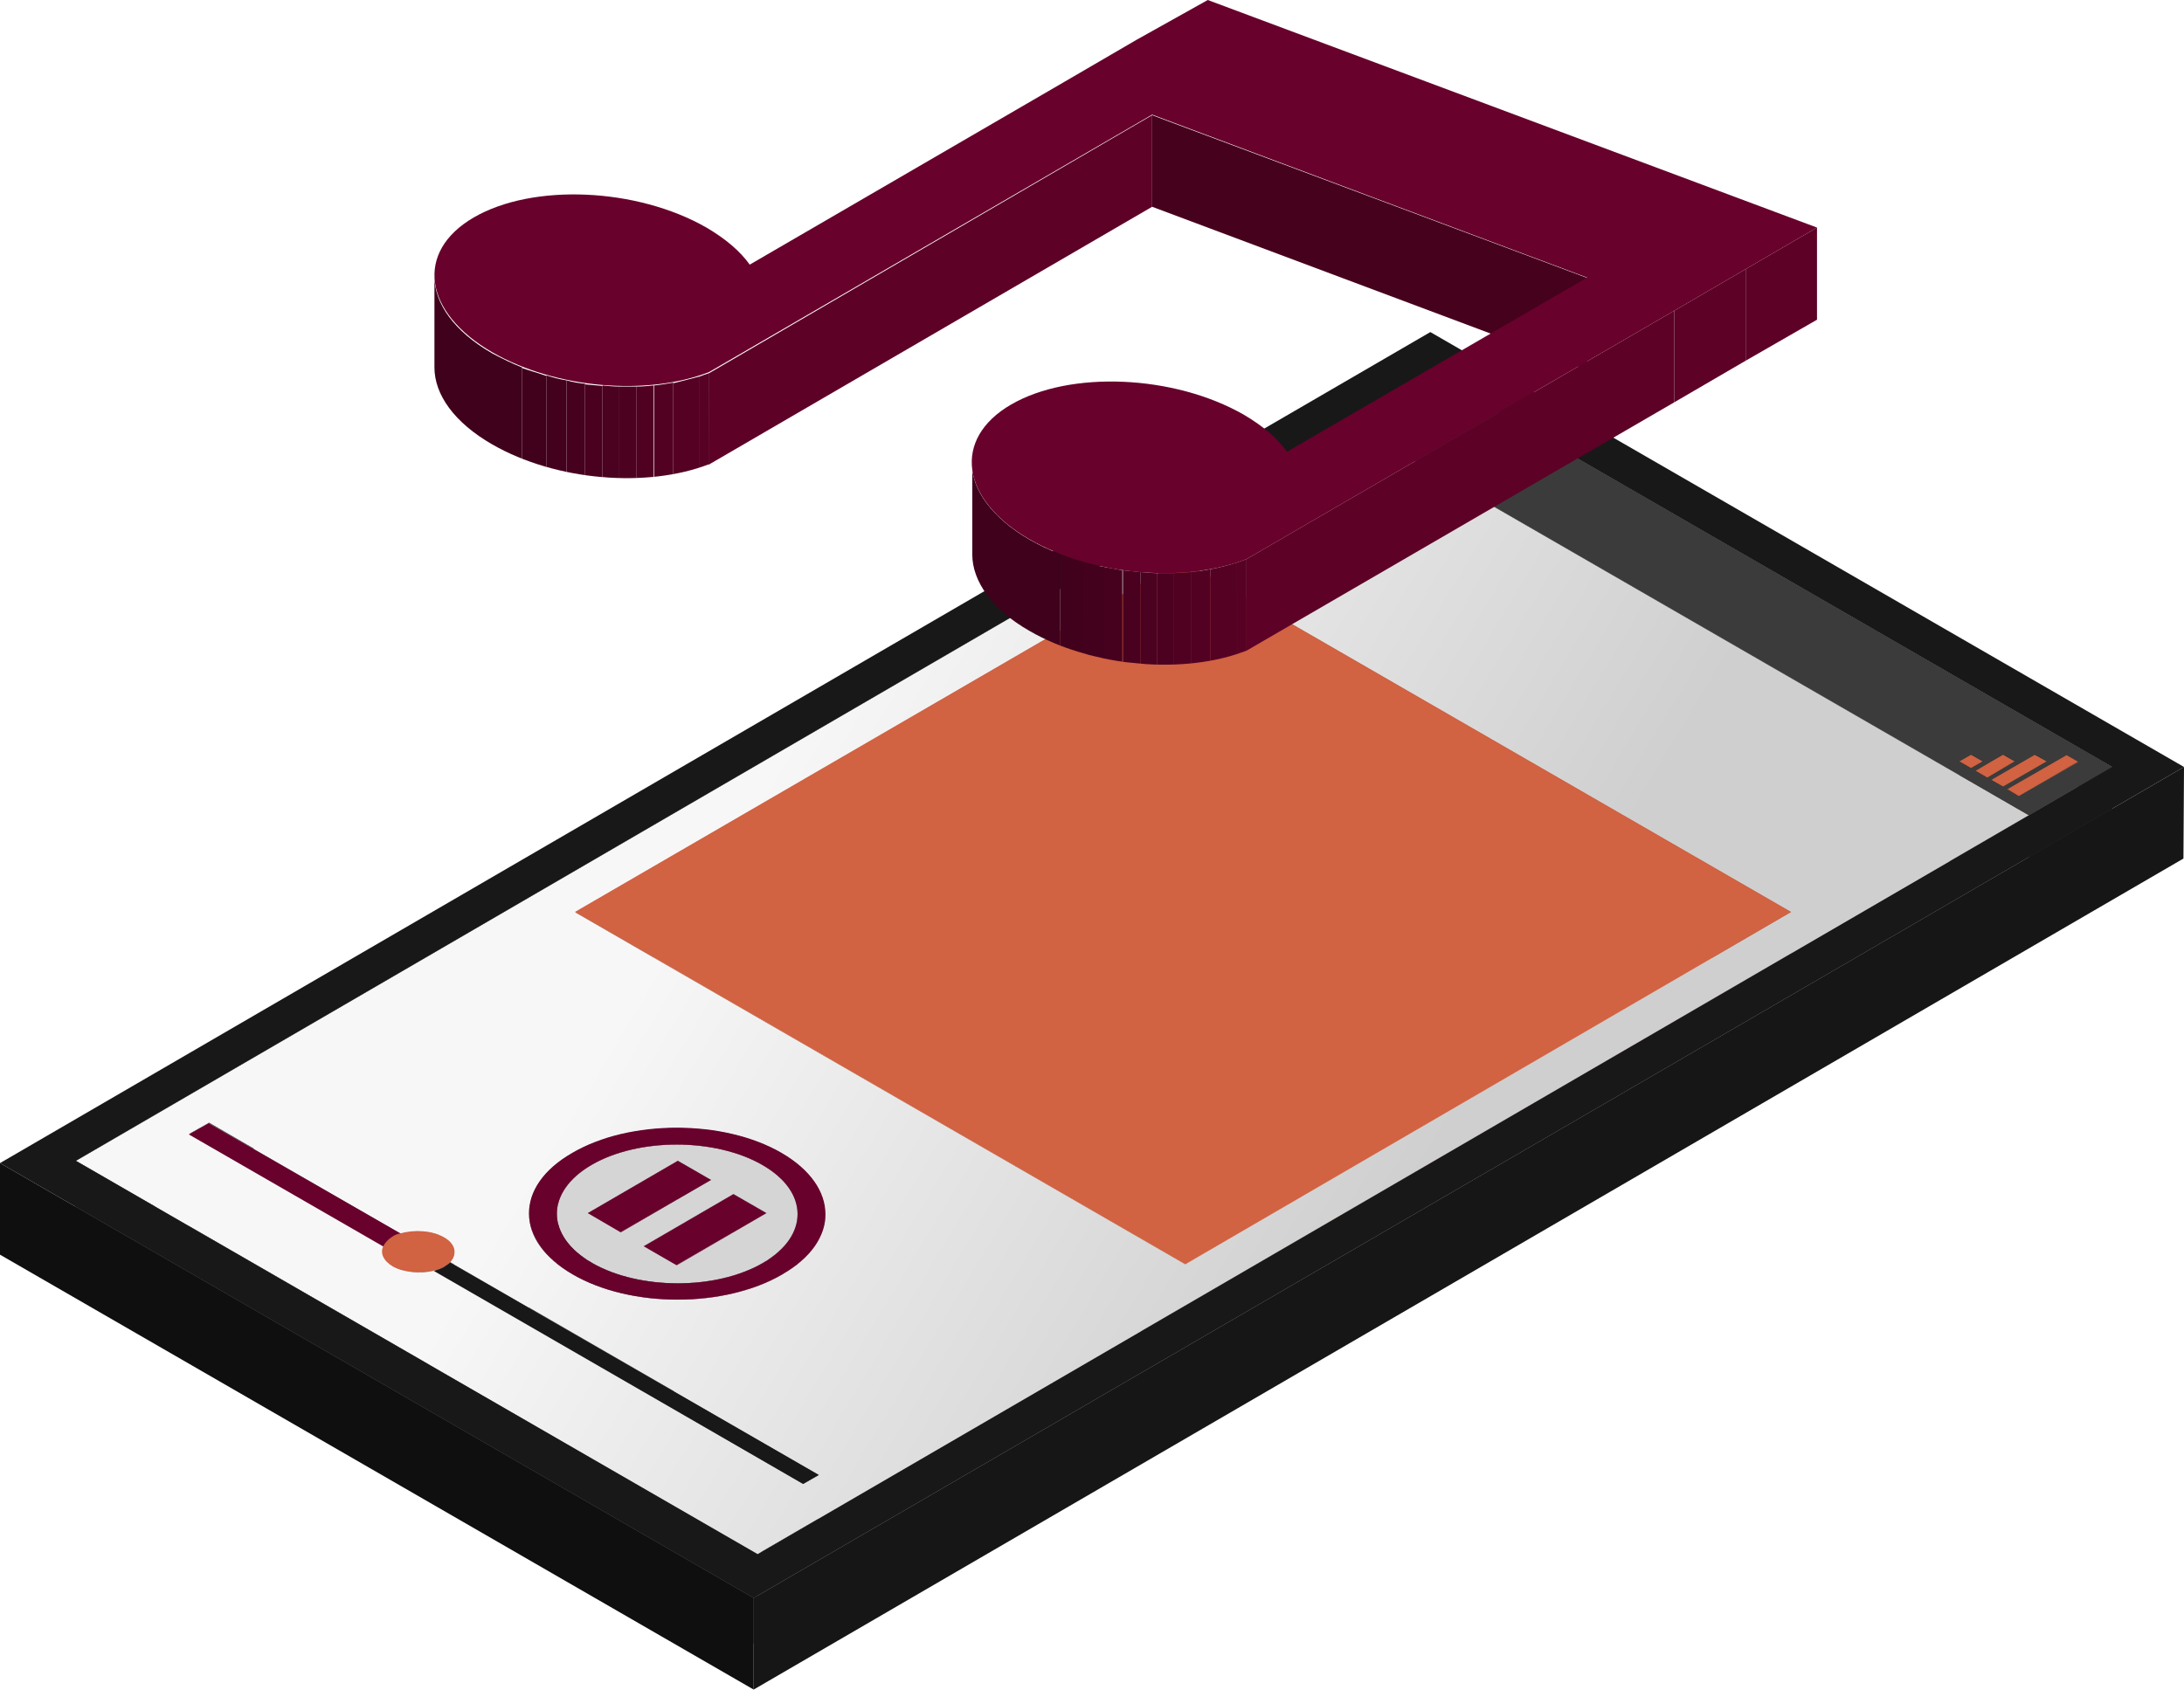 <?xml version="1.0" encoding="utf-8"?>
<!-- Generator: Adobe Illustrator 19.1.0, SVG Export Plug-In . SVG Version: 6.00 Build 0)  -->
<svg version="1.1" id="Layer_1" xmlns="http://www.w3.org/2000/svg" xmlns:xlink="http://www.w3.org/1999/xlink" x="0px" y="0px"
	 viewBox="0 0 388.6 300.7" style="enable-background:new 0 0 388.6 300.7;" xml:space="preserve">
<style type="text/css">
	.st0{enable-background:new    ;}
	.st1{fill:#0F0F0F;}
	.st2{fill:#242424;}
	.st3{fill:#343434;}
	.st4{fill:#823D29;}
	.st5{fill:#BB583B;}
	.st6{fill:#D16242;}
	.st7{fill:#161616;}
	.st8{fill:#858585;}
	.st9{fill:#BFBFBF;}
	.st10{clip-path:url(#SVGID_2_);enable-background:new    ;}
	.st11{fill:#808080;}
	.st12{fill:#8A8A8A;}
	.st13{fill:#8F8F8F;}
	.st14{fill:#949494;}
	.st15{fill:#999999;}
	.st16{fill:#9E9E9E;}
	.st17{fill:#A3A3A3;}
	.st18{fill:#A8A8A8;}
	.st19{fill:#ADADAD;}
	.st20{fill:#B2B2B2;}
	.st21{clip-path:url(#SVGID_4_);enable-background:new    ;}
	.st22{clip-path:url(#SVGID_6_);enable-background:new    ;}
	.st23{fill:#3F011B;}
	.st24{fill:#41011C;}
	.st25{fill:#44011D;}
	.st26{fill:#46011E;}
	.st27{fill:#49011F;}
	.st28{fill:#4B0120;}
	.st29{fill:#4D0121;}
	.st30{fill:#500122;}
	.st31{fill:#520123;}
	.st32{fill:#550124;}
	.st33{fill:#570125;}
	.st34{clip-path:url(#SVGID_8_);enable-background:new    ;}
	.st35{fill:#41011B;}
	.st36{fill:#5D0127;}
	.st37{clip-path:url(#SVGID_10_);enable-background:new    ;}
	.st38{clip-path:url(#SVGID_12_);enable-background:new    ;}
	.st39{clip-path:url(#SVGID_14_);enable-background:new    ;}
	.st40{clip-path:url(#SVGID_16_);enable-background:new    ;}
	.st41{clip-path:url(#SVGID_18_);enable-background:new    ;}
	.st42{clip-path:url(#SVGID_20_);enable-background:new    ;}
	.st43{clip-path:url(#SVGID_22_);enable-background:new    ;}
	.st44{fill:#8D422D;}
	.st45{fill:#92442E;}
	.st46{fill:#974730;}
	.st47{fill:#9C4931;}
	.st48{fill:#A04B33;}
	.st49{fill:#A54E34;}
	.st50{fill:#AA5036;}
	.st51{fill:#AF5237;}
	.st52{fill:#88402B;}
	.st53{fill:#833E2A;}
	.st54{fill:#7E3B28;}
	.st55{clip-path:url(#SVGID_24_);enable-background:new    ;}
	.st56{clip-path:url(#SVGID_26_);enable-background:new    ;}
	.st57{fill:url(#SVGID_27_);}
	.st58{fill:#68012C;}
	.st59{fill:#D5D5D5;}
	.st60{fill:#181818;}
	.st61{fill:#3B3B3B;}
	.st62{fill:#46011D;}
	.st63{clip-path:url(#SVGID_29_);enable-background:new    ;}
	.st64{clip-path:url(#SVGID_31_);enable-background:new    ;}
</style>
<g>
	<g class="st0">
		<g>
			<polygon class="st1" points="375.8,136.5 375.8,152.8 254.5,82.8 254.5,66.5 			"/>
		</g>
		<g>
			<polygon class="st2" points="369.8,135.5 369.8,151.8 367.6,150.6 367.7,134.3 			"/>
		</g>
		<g>
			<polygon class="st2" points="364.2,135.5 364.1,151.8 362,150.6 362,134.3 			"/>
		</g>
		<g>
			<polygon class="st2" points="358.5,135.5 358.5,151.8 356.3,150.6 356.4,134.3 			"/>
		</g>
		<g>
			<polygon class="st2" points="352.8,135.5 352.8,151.8 350.7,150.6 350.7,134.3 			"/>
		</g>
		<g>
			<polygon class="st3" points="350.7,134.3 350.7,150.6 348.6,151.8 348.6,135.5 			"/>
		</g>
		<g>
			<polygon class="st4" points="350.7,136.7 350.7,153 348.6,151.8 348.6,135.5 			"/>
		</g>
		<g>
			<polygon class="st5" points="352.8,135.5 352.8,151.8 350.7,153 350.7,136.7 			"/>
		</g>
		<g>
			<polygon class="st6" points="352.8,135.5 350.7,136.7 348.6,135.5 350.7,134.3 			"/>
		</g>
		<g>
			<polygon class="st3" points="356.4,134.3 356.3,150.6 351.4,153.4 351.4,137.1 			"/>
		</g>
		<g>
			<polygon class="st4" points="353.6,138.4 353.5,154.7 351.4,153.4 351.4,137.1 			"/>
		</g>
		<g>
			<polygon class="st6" points="358.5,135.5 353.6,138.4 351.4,137.1 356.4,134.3 			"/>
		</g>
		<g>
			<polygon class="st5" points="358.5,135.5 358.5,151.8 353.5,154.7 353.6,138.4 			"/>
		</g>
		<g>
			<polygon class="st3" points="362,134.3 362,150.6 354.2,155.1 354.3,138.8 			"/>
		</g>
		<g>
			<polygon class="st5" points="364.2,135.5 364.1,151.8 356.4,156.3 356.4,140 			"/>
		</g>
		<g>
			<polygon class="st6" points="364.2,135.5 356.4,140 354.3,138.8 362,134.3 			"/>
		</g>
		<g>
			<polygon class="st4" points="356.4,140 356.4,156.3 354.2,155.1 354.3,138.8 			"/>
		</g>
		<g>
			<polygon class="st3" points="367.7,134.3 367.6,150.6 357.1,156.7 357.1,140.4 			"/>
		</g>
		<g>
			<polygon class="st5" points="369.8,135.5 369.8,151.8 359.2,158 359.2,141.7 			"/>
		</g>
		<g>
			<polygon class="st6" points="369.8,135.5 359.2,141.7 357.1,140.4 367.7,134.3 			"/>
		</g>
		<g>
			<polygon class="st4" points="359.2,141.7 359.2,158 357.1,156.7 357.1,140.4 			"/>
		</g>
		<g>
			<polygon class="st3" points="375.8,136.5 375.8,152.8 361,161.4 361,145.1 			"/>
		</g>
		<g>
			<polygon class="st7" points="254.5,66.5 254.5,82.8 13.4,222.9 13.5,206.6 			"/>
		</g>
		<g>
			<polygon class="st2" points="361,145.1 361,161.4 239.7,91.4 239.7,75.1 			"/>
		</g>
		<g>
			<polygon class="st8" points="318.7,162.3 318.7,178.6 210.1,116 210.2,99.7 			"/>
		</g>
		<g>
			<polygon class="st9" points="210.2,99.7 210.1,116 102.3,178.6 102.3,162.3 			"/>
		</g>
		<g>
			<polygon class="st9" points="37.1,199.8 37.1,216.1 34.3,217.8 34.3,201.5 			"/>
		</g>
		<g>
			<polygon class="st9" points="34.3,201.5 34.3,217.8 33.6,218.2 33.6,201.9 			"/>
		</g>
		<g class="st0">
			<defs>
				<path id="SVGID_1_" class="st0" d="M139,221.5c-10.3-6-27.1-6-37.3,0l0-16.3c10.3-6,27-6,37.3,0
					C139.1,210.6,139.1,216.1,139,221.5z"/>
			</defs>
			<clipPath id="SVGID_2_">
				<use xlink:href="#SVGID_1_"  style="overflow:visible;"/>
			</clipPath>
			<g class="st10">
				<path class="st11" d="M146.9,216.1l0,16.3c0-3.9-2.6-7.9-7.8-10.9c-1.2-0.7-2.5-1.3-3.8-1.8l0-16.3c1.3,0.5,2.6,1.1,3.8,1.8
					C144.3,208.2,146.9,212.2,146.9,216.1"/>
				<path class="st8" d="M135.3,203.4l0,16.3c-1-0.4-2.1-0.8-3.2-1.1l0-16.3C133.2,202.6,134.3,203,135.3,203.4"/>
				<path class="st12" d="M132.1,202.3l0,16.3c-0.9-0.3-1.8-0.5-2.8-0.7l0-16.3C130.3,201.8,131.2,202,132.1,202.3"/>
				<path class="st13" d="M129.3,201.6l0,16.3c-0.9-0.2-1.7-0.3-2.6-0.5l0-16.3C127.6,201.3,128.5,201.4,129.3,201.6"/>
				<path class="st14" d="M126.7,201.2l0,16.3c-0.9-0.1-1.7-0.2-2.6-0.3l0-16.3C125,201,125.9,201,126.7,201.2"/>
				<path class="st15" d="M124.1,200.9l0,16.3c-0.9-0.1-1.7-0.1-2.6-0.1l0-16.3C122.4,200.8,123.3,200.8,124.1,200.9"/>
				<path class="st16" d="M121.5,200.7l0,16.3c-0.9,0-1.8,0-2.7,0l0-16.3C119.7,200.7,120.6,200.7,121.5,200.7"/>
				<path class="st17" d="M118.8,200.8l0,16.3c-1,0-2,0.1-2.9,0.2l0-16.3C116.9,200.9,117.8,200.8,118.8,200.8"/>
				<path class="st18" d="M115.9,201l0,16.3c-1.1,0.1-2.3,0.3-3.4,0.5l0-16.3C113.6,201.2,114.8,201.1,115.9,201"/>
				<path class="st19" d="M112.5,201.4l0,16.3c-1.7,0.3-3.4,0.7-5,1.2l0-16.3C109.1,202.1,110.8,201.7,112.5,201.4"/>
				<path class="st20" d="M107.5,202.7l0,16.3c-2.1,0.7-4,1.5-5.8,2.5l0-16.3C103.5,204.2,105.5,203.3,107.5,202.7"/>
			</g>
		</g>
		<g class="st0">
			<defs>
				<path id="SVGID_3_" class="st0" d="M101.7,221.5c-5.1,3-7.6,6.8-7.7,10.7l0-16.3c0-3.9,2.6-7.8,7.7-10.7
					C101.7,210.1,101.7,216.6,101.7,221.5z"/>
			</defs>
			<clipPath id="SVGID_4_">
				<use xlink:href="#SVGID_3_"  style="overflow:visible;"/>
			</clipPath>
			<g class="st21">
				<path class="st20" d="M101.8,205.2l0,16.3c-0.1,0.1-0.2,0.1-0.3,0.2l0-16.3C101.5,205.3,101.6,205.3,101.8,205.2"/>
				<path class="st19" d="M101.4,205.4l0,16.3c-1.3,0.8-2.4,1.6-3.3,2.5l0-16.3C99,207,100.2,206.2,101.4,205.4"/>
				<path class="st18" d="M98.1,207.9l0,16.3c-0.6,0.6-1.2,1.2-1.6,1.8l0-16.3C96.9,209,97.5,208.4,98.1,207.9"/>
				<path class="st17" d="M96.5,209.6l0,16.3c-0.4,0.5-0.8,1-1.1,1.6l0-16.3C95.7,210.7,96.1,210.1,96.5,209.6"/>
				<path class="st16" d="M95.4,211.2l0,16.3c-0.3,0.5-0.5,1-0.7,1.5l0-16.3C94.9,212.2,95.1,211.7,95.4,211.2"/>
				<path class="st15" d="M94.7,212.7l0,16.3c-0.2,0.5-0.3,1-0.4,1.5l0-16.3C94.4,213.7,94.5,213.2,94.7,212.7"/>
				<path class="st14" d="M94.3,214.2l0,16.3c-0.1,0.5-0.2,1-0.2,1.5l0-16.3C94.1,215.2,94.2,214.7,94.3,214.2"/>
				<path class="st13" d="M94.1,215.7l0,16.3c0,0.1,0,0.2,0,0.2l0-16.3C94.1,215.9,94.1,215.8,94.1,215.7"/>
			</g>
		</g>
		<g class="st0">
			<defs>
				<path id="SVGID_5_" class="st0" d="M141.9,216.1l0,16.3c0-3.2-2.1-6.4-6.3-8.8c-8.4-4.8-22-4.8-30.3,0c-4.1,2.4-6.2,5.6-6.2,8.7
					l0-16.3c0-3.2,2.1-6.3,6.2-8.7c8.3-4.8,21.9-4.8,30.3,0C139.8,209.7,141.9,212.9,141.9,216.1z"/>
			</defs>
			<clipPath id="SVGID_6_">
				<use xlink:href="#SVGID_5_"  style="overflow:visible;"/>
			</clipPath>
			<g class="st22">
				<path class="st23" d="M141.9,216.1l0,16.3c0-3.2-2.1-6.4-6.3-8.8c-1-0.6-2-1-3.1-1.5l0-16.3c1.1,0.4,2.1,0.9,3.1,1.5
					C139.8,209.7,141.9,212.9,141.9,216.1"/>
				<path class="st24" d="M132.5,205.8l0,16.3c-0.8-0.3-1.7-0.6-2.6-0.9l0-16.3C130.8,205.2,131.7,205.4,132.5,205.8"/>
				<path class="st25" d="M129.9,204.9l0,16.3c-0.7-0.2-1.5-0.4-2.2-0.5l0-16.3C128.4,204.5,129.2,204.7,129.9,204.9"/>
				<path class="st26" d="M127.7,204.4l0,16.3c-0.7-0.1-1.4-0.3-2.1-0.4l0-16.3C126.3,204.1,127,204.2,127.7,204.4"/>
				<path class="st27" d="M125.5,204l0,16.3c-0.7-0.1-1.4-0.2-2.1-0.2l0-16.3C124.2,203.8,124.9,203.9,125.5,204"/>
				<path class="st28" d="M123.5,203.7l0,16.3c-0.7-0.1-1.4-0.1-2.1-0.1l0-16.3C122.1,203.7,122.8,203.7,123.5,203.7"/>
				<path class="st29" d="M121.3,203.6l0,16.3c-0.7,0-1.5,0-2.2,0l0-16.3C119.9,203.6,120.6,203.6,121.3,203.6"/>
				<path class="st30" d="M119.2,203.6l0,16.3c-0.8,0-1.6,0.1-2.4,0.2l0-16.3C117.6,203.7,118.4,203.7,119.2,203.6"/>
				<path class="st31" d="M116.8,203.8l0,16.3c-0.9,0.1-1.8,0.2-2.7,0.4l0-16.3C114.9,204,115.8,203.9,116.8,203.8"/>
				<path class="st32" d="M114,204.2l0,16.3c-1.4,0.3-2.8,0.6-4.1,1l0-16.3C111.3,204.8,112.6,204.4,114,204.2"/>
				<path class="st33" d="M110,205.2l0,16.3c-1.7,0.5-3.3,1.2-4.7,2.1c-0.1,0.1-0.2,0.1-0.3,0.2l0-16.3c0.1-0.1,0.2-0.1,0.3-0.2
					C106.7,206.4,108.3,205.7,110,205.2"/>
				<path class="st32" d="M105,207.4l0,16.3c-1,0.6-1.9,1.3-2.7,2l0-16.3C103.1,208.7,104,208,105,207.4"/>
				<path class="st31" d="M102.3,209.4l0,16.3c-0.5,0.5-0.9,0.9-1.3,1.4l0-16.3C101.4,210.3,101.8,209.9,102.3,209.4"/>
				<path class="st30" d="M101,210.8l0,16.3c-0.3,0.4-0.6,0.8-0.9,1.3l0-16.3C100.4,211.7,100.7,211.2,101,210.8"/>
				<path class="st29" d="M100.2,212.1l0,16.3c-0.2,0.4-0.4,0.8-0.6,1.2l0-16.3C99.7,212.9,99.9,212.5,100.2,212.1"/>
				<path class="st28" d="M99.6,213.3l0,16.3c-0.1,0.4-0.3,0.8-0.3,1.2l0-16.3C99.3,214.1,99.4,213.7,99.6,213.3"/>
				<path class="st27" d="M99.2,214.5l0,16.3c-0.1,0.4-0.1,0.8-0.1,1.2l0-16.3C99.1,215.4,99.2,214.9,99.2,214.5"/>
				<path class="st26" d="M99.1,215.8l0,16.3c0,0.1,0,0.1,0,0.2l0-16.3C99.1,215.9,99.1,215.8,99.1,215.8"/>
			</g>
		</g>
		<g>
			<polygon class="st8" points="126.5,210 126.4,226.3 120.6,222.9 120.6,206.6 			"/>
		</g>
		<g>
			<polygon class="st8" points="136.4,215.9 136.3,232.2 130.5,228.8 130.5,212.5 			"/>
		</g>
		<g>
			<polygon class="st9" points="120.6,206.6 120.6,222.9 104.5,232.2 104.6,215.9 			"/>
		</g>
		<g class="st0">
			<defs>
				<path id="SVGID_7_" class="st0" d="M146.8,232.4c0-3.9-2.6-7.9-7.8-10.9c0-5.4,0-10.9,0-16.3c5.2,3,7.8,7,7.8,10.9
					C146.9,221,146.8,227.5,146.8,232.4z"/>
			</defs>
			<clipPath id="SVGID_8_">
				<use xlink:href="#SVGID_7_"  style="overflow:visible;"/>
			</clipPath>
			<g class="st34">
				<path class="st11" d="M146.9,216.1l0,16.3c0-3.9-2.6-7.9-7.8-10.9c-1.2-0.7-2.5-1.3-3.8-1.8l0-16.3c1.3,0.5,2.6,1.1,3.8,1.8
					C144.3,208.2,146.9,212.2,146.9,216.1"/>
			</g>
		</g>
		<g>
			<polygon class="st35" points="110.4,219.3 110.4,235.6 104.5,232.2 104.6,215.9 			"/>
		</g>
		<g>
			<polygon class="st36" points="126.5,210 126.4,226.3 110.4,235.6 110.4,219.3 			"/>
		</g>
		<g>
			<polygon class="st9" points="130.5,212.5 130.5,228.8 114.4,238.1 114.5,221.8 			"/>
		</g>
		<g class="st0">
			<defs>
				<path id="SVGID_9_" class="st0" d="M99,232.3l0-16.3c0,3.2,2.1,6.4,6.3,8.8l0,16.3C101.1,238.7,99,235.5,99,232.3z"/>
			</defs>
			<clipPath id="SVGID_10_">
				<use xlink:href="#SVGID_9_"  style="overflow:visible;"/>
			</clipPath>
			<g class="st37">
				<path class="st11" d="M105.4,224.8l0,16.3c-4.2-2.4-6.3-5.6-6.3-8.8l0-16.3C99.1,219.2,101.2,222.4,105.4,224.8"/>
			</g>
		</g>
		<g>
			<polygon class="st36" points="136.4,215.9 136.3,232.2 120.3,241.5 120.3,225.2 			"/>
		</g>
		<g>
			<polygon class="st8" points="71.4,219.6 71.3,235.9 37.1,216.1 37.1,199.8 			"/>
		</g>
		<g class="st0">
			<defs>
				<path id="SVGID_11_" class="st0" d="M79,220.2c0,4.1,0,8.2,0,12.4C79,228.5,79,224.3,79,220.2C79,220.2,79,220.2,79,220.2z"/>
			</defs>
			<clipPath id="SVGID_12_">
				<use xlink:href="#SVGID_11_"  style="overflow:visible;"/>
			</clipPath>
			<g class="st38">
				<path class="st11" d="M80.9,222.9l0,16.3c0-1-0.6-1.9-1.9-2.6c-0.3-0.2-0.6-0.3-0.9-0.4l0-16.3c0.3,0.1,0.6,0.3,0.9,0.4
					C80.3,221,80.9,221.9,80.9,222.9"/>
			</g>
		</g>
		<g class="st0">
			<defs>
				<path id="SVGID_13_" class="st0" d="M71.3,235.9c0-5.4,0-10.9,0-16.3c2.4-0.8,5.5-0.6,7.6,0.6c0,5.4,0,10.9,0,16.3
					c0-1.6,0-3.1,0-4.7c0-2.1,0-4.2,0-6.4c0-1,0-2,0-3.1c0-0.4,0-1,0-1.5c0-0.2-0.1-0.5,0-0.7c1.3,0.7,1.9,1.7,1.9,2.6l0,16.3
					c0-1-0.6-1.9-1.9-2.6C76.9,235.3,73.8,235.1,71.3,235.9z"/>
			</defs>
			<clipPath id="SVGID_14_">
				<use xlink:href="#SVGID_13_"  style="overflow:visible;"/>
			</clipPath>
			<g class="st39">
				<path class="st11" d="M80.9,222.9l0,16.3c0-1-0.6-1.9-1.9-2.6c-0.3-0.2-0.6-0.3-0.9-0.4l0-16.3c0.3,0.1,0.6,0.3,0.9,0.4
					C80.3,221,80.9,221.9,80.9,222.9"/>
				<path class="st8" d="M78.1,219.8l0,16.3c-0.3-0.1-0.5-0.2-0.8-0.3l0-16.3C77.5,219.6,77.8,219.7,78.1,219.8"/>
				<path class="st12" d="M77.3,219.5l0,16.3c-0.2-0.1-0.4-0.1-0.7-0.2l0-16.3C76.8,219.4,77.1,219.4,77.3,219.5"/>
				<path class="st13" d="M76.6,219.3l0,16.3c-0.2,0-0.4-0.1-0.6-0.1l0-16.3C76.2,219.3,76.4,219.3,76.6,219.3"/>
				<path class="st14" d="M76,219.2l0,16.3c-0.2,0-0.4-0.1-0.6-0.1l0-16.3C75.6,219.2,75.8,219.2,76,219.2"/>
				<path class="st15" d="M75.4,219.2l0,16.3c-0.2,0-0.4,0-0.6,0l0-16.3C74.9,219.1,75.1,219.2,75.4,219.2"/>
				<path class="st16" d="M74.7,219.1l0,16.3c-0.2,0-0.4,0-0.7,0l0-16.3C74.3,219.1,74.5,219.1,74.7,219.1"/>
				<path class="st17" d="M74.1,219.1l0,16.3c-0.2,0-0.5,0-0.7,0l0-16.3C73.6,219.2,73.8,219.1,74.1,219.1"/>
				<path class="st18" d="M73.4,219.2l0,16.3c-0.3,0-0.6,0.1-0.8,0.1l0-16.3C72.8,219.2,73.1,219.2,73.4,219.2"/>
				<path class="st19" d="M72.5,219.3l0,16.3c-0.4,0.1-0.8,0.2-1.2,0.3l0-16.3C71.7,219.5,72.1,219.4,72.5,219.3"/>
			</g>
		</g>
		<g class="st0">
			<defs>
				<path id="SVGID_15_" class="st0" d="M71.3,235.9c-0.5,0.2-1,0.4-1.5,0.6c0-5.4,0-10.9,0-16.3c0.4-0.3,0.9-0.5,1.5-0.6
					C71.4,224.5,71.3,231,71.3,235.9z"/>
			</defs>
			<clipPath id="SVGID_16_">
				<use xlink:href="#SVGID_15_"  style="overflow:visible;"/>
			</clipPath>
			<g class="st40">
				<path class="st32" d="M71.4,219.6l0,16.3c0,0,0,0,0,0L71.4,219.6C71.4,219.6,71.4,219.6,71.4,219.6"/>
				<path class="st33" d="M71.3,219.6l0,16.3c-0.5,0.2-1,0.4-1.4,0.6c0,0-0.1,0-0.1,0.1l0-16.3c0,0,0.1,0,0.1-0.1
					C70.4,220,70.8,219.8,71.3,219.6"/>
			</g>
		</g>
		<g>
			<polygon class="st35" points="68.3,221.9 68.2,238.2 33.6,218.2 33.6,201.9 			"/>
		</g>
		<g class="st0">
			<defs>
				<path id="SVGID_17_" class="st0" d="M69.9,236.5c-0.8,0.5-1.4,1-1.6,1.7l0-16.3c0.3-0.6,0.8-1.2,1.6-1.7
					C69.9,225.7,69.9,231.1,69.9,236.5z"/>
			</defs>
			<clipPath id="SVGID_18_">
				<use xlink:href="#SVGID_17_"  style="overflow:visible;"/>
			</clipPath>
			<g class="st41">
				<path class="st33" d="M71.3,219.6l0,16.3c-0.5,0.2-1,0.4-1.4,0.6c0,0-0.1,0-0.1,0.1l0-16.3c0,0,0.1,0,0.1-0.1
					C70.4,220,70.8,219.8,71.3,219.6"/>
				<path class="st32" d="M69.8,220.3l0,16.3c-0.3,0.2-0.6,0.4-0.8,0.6l0-16.3C69.3,220.7,69.5,220.5,69.8,220.3"/>
				<path class="st31" d="M69,220.9l0,16.3c-0.1,0.1-0.3,0.3-0.4,0.4l0-16.3C68.7,221.2,68.9,221,69,220.9"/>
				<path class="st30" d="M68.6,221.3l0,16.3c-0.1,0.1-0.2,0.3-0.3,0.4l0-16.3C68.4,221.5,68.5,221.4,68.6,221.3"/>
				<path class="st29" d="M68.4,221.7l0,16.3c0,0.1-0.1,0.1-0.1,0.2l0-16.3C68.3,221.8,68.3,221.7,68.4,221.7"/>
			</g>
		</g>
		<g class="st0">
			<defs>
				<path id="SVGID_19_" class="st0" d="M68.2,238.2c-0.1,0.3-0.2,0.6-0.2,1l0-16.3c0-0.3,0.1-0.6,0.2-1
					C68.3,226.8,69.3,233.4,68.2,238.2z"/>
			</defs>
			<clipPath id="SVGID_20_">
				<use xlink:href="#SVGID_19_"  style="overflow:visible;"/>
			</clipPath>
			<g class="st42">
				<path class="st16" d="M68.3,221.9l0,16.3c0,0.1,0,0.1-0.1,0.2l0-16.3C68.2,222,68.2,221.9,68.3,221.9"/>
				<path class="st15" d="M68.2,222l0,16.3c0,0.1-0.1,0.2-0.1,0.4l0-16.3C68.1,222.3,68.2,222.2,68.2,222"/>
				<path class="st14" d="M68.1,222.4l0,16.3c0,0.1,0,0.2,0,0.4l0-16.3C68.1,222.6,68.1,222.5,68.1,222.4"/>
				<path class="st13" d="M68.1,222.8l0,16.3c0,0,0,0,0,0.1L68.1,222.8C68.1,222.8,68.1,222.8,68.1,222.8"/>
			</g>
		</g>
		<g>
			<polygon class="st5" points="318.7,162.3 318.7,178.6 210.8,241.3 210.9,225 			"/>
		</g>
		<g>
			<polygon class="st4" points="210.9,225 210.8,241.3 102.3,178.6 102.3,162.3 			"/>
		</g>
		<g>
			<polygon class="st35" points="120.3,225.2 120.3,241.5 114.4,238.1 114.5,221.8 			"/>
		</g>
		<g class="st0">
			<defs>
				<path id="SVGID_21_" class="st0" d="M80.9,222.9l0,16.3c0,0.6-0.3,1.2-0.8,1.8c-0.3,0.3-0.6,0.6-1.1,0.8
					c-0.5,0.3-1.2,0.6-1.8,0.7c-2.4,0.6-5.3,0.4-7.3-0.7c-1.3-0.7-1.9-1.7-1.9-2.6l0-16.3c0,1,0.6,1.9,1.9,2.6
					c2,1.1,4.9,1.4,7.3,0.7c0.7-0.2,1.3-0.4,1.8-0.7c0.4-0.3,0.8-0.5,1.1-0.8C80.6,224.1,80.9,223.5,80.9,222.9z"/>
			</defs>
			<clipPath id="SVGID_22_">
				<use xlink:href="#SVGID_21_"  style="overflow:visible;"/>
			</clipPath>
			<g class="st43">
				<path class="st44" d="M80.9,222.9l0,16.3c0,0,0,0,0,0.1L80.9,222.9C80.9,222.9,80.9,222.9,80.9,222.9"/>
				<path class="st45" d="M80.9,222.9l0,16.3c0,0.1,0,0.2,0,0.4l0-16.3C80.9,223.2,80.9,223,80.9,222.9"/>
				<path class="st46" d="M80.8,223.3l0,16.3c0,0.1-0.1,0.2-0.1,0.4l0-16.3C80.8,223.5,80.8,223.4,80.8,223.3"/>
				<path class="st47" d="M80.7,223.7l0,16.3c0,0.1-0.1,0.2-0.2,0.4l0-16.3C80.6,223.9,80.7,223.8,80.7,223.7"/>
				<path class="st48" d="M80.6,224l0,16.3c-0.1,0.1-0.2,0.3-0.3,0.4l0-16.3C80.4,224.3,80.5,224.1,80.6,224"/>
				<path class="st49" d="M80.3,224.4l0,16.3c-0.1,0.1-0.1,0.2-0.2,0.2c-0.1,0.1-0.1,0.1-0.2,0.2l0-16.3c0.1-0.1,0.1-0.1,0.2-0.2
					C80.2,224.6,80.2,224.5,80.3,224.4"/>
				<path class="st50" d="M79.9,224.8l0,16.3c-0.2,0.2-0.5,0.4-0.8,0.6l0-16.3C79.4,225.2,79.7,225,79.9,224.8"/>
				<path class="st51" d="M79.1,225.4l0,16.3c0,0-0.1,0-0.1,0.1c-0.4,0.3-0.9,0.5-1.4,0.6l0-16.3C78.1,225.9,78.6,225.7,79.1,225.4
					C79.1,225.5,79.1,225.4,79.1,225.4"/>
				<path class="st50" d="M77.6,226.1l0,16.3c-0.1,0-0.3,0.1-0.4,0.1c-0.3,0.1-0.5,0.1-0.8,0.2l0-16.3c0.3,0,0.5-0.1,0.8-0.2
					C77.3,226.2,77.5,226.1,77.6,226.1"/>
				<path class="st49" d="M76.4,226.4l0,16.3c-0.3,0-0.5,0.1-0.8,0.1l0-16.3C75.9,226.5,76.1,226.4,76.4,226.4"/>
				<path class="st48" d="M75.6,226.5l0,16.3c-0.2,0-0.5,0-0.7,0l0-16.3C75.1,226.5,75.3,226.5,75.6,226.5"/>
				<path class="st47" d="M74.9,226.6l0,16.3c-0.2,0-0.4,0-0.7,0l0-16.3C74.4,226.6,74.7,226.6,74.9,226.6"/>
				<path class="st46" d="M74.2,226.6l0,16.3c-0.2,0-0.4,0-0.6,0l0-16.3C73.8,226.5,74,226.6,74.2,226.6"/>
				<path class="st45" d="M73.6,226.5l0,16.3c-0.2,0-0.4,0-0.6-0.1l0-16.3C73.2,226.5,73.4,226.5,73.6,226.5"/>
				<path class="st44" d="M73,226.5l0,16.3c-0.2,0-0.4-0.1-0.6-0.1l0-16.3C72.5,226.4,72.7,226.4,73,226.5"/>
				<path class="st52" d="M72.3,226.3l0,16.3c-0.2,0-0.5-0.1-0.7-0.2l0-16.3C71.9,226.2,72.1,226.3,72.3,226.3"/>
				<path class="st53" d="M71.7,226.2l0,16.3c-0.3-0.1-0.5-0.2-0.8-0.3l0-16.3C71.1,226,71.4,226.1,71.7,226.2"/>
				<path class="st54" d="M70.9,225.9l0,16.3c-0.3-0.1-0.6-0.3-0.9-0.4c-1.3-0.7-1.9-1.7-1.9-2.6l0-16.3c0,1,0.6,1.9,1.9,2.6
					C70.2,225.6,70.6,225.8,70.9,225.9"/>
			</g>
		</g>
		<g class="st0">
			<defs>
				<path id="SVGID_23_" class="st0" d="M141.9,216.1l0,16.3c0,3.2-2.1,6.3-6.2,8.7c-8.3,4.8-21.9,4.8-30.3,0l0-16.3
					c8.4,4.8,22,4.8,30.3,0C139.8,222.4,141.9,219.2,141.9,216.1z"/>
			</defs>
			<clipPath id="SVGID_24_">
				<use xlink:href="#SVGID_23_"  style="overflow:visible;"/>
			</clipPath>
			<g class="st55">
				<path class="st13" d="M141.9,216.1l0,16.3c0,0.1,0,0.1,0,0.2l0-16.3C141.9,216.2,141.9,216.1,141.9,216.1"/>
				<path class="st14" d="M141.9,216.3l0,16.3c0,0.4-0.1,0.8-0.1,1.2l0-16.3C141.8,217.1,141.9,216.7,141.9,216.3"/>
				<path class="st15" d="M141.7,217.5l0,16.3c-0.1,0.4-0.2,0.8-0.3,1.2l0-16.3C141.5,218.3,141.7,217.9,141.7,217.5"/>
				<path class="st16" d="M141.4,218.7l0,16.3c-0.2,0.4-0.3,0.8-0.6,1.2l0-16.3C141,219.5,141.2,219.1,141.4,218.7"/>
				<path class="st17" d="M140.8,219.9l0,16.3c-0.2,0.4-0.5,0.9-0.9,1.3l0-16.3C140.3,220.8,140.6,220.4,140.8,219.9"/>
				<path class="st18" d="M140,221.2l0,16.3c-0.4,0.5-0.8,1-1.3,1.4l0-16.3C139.1,222.2,139.6,221.7,140,221.2"/>
				<path class="st19" d="M138.6,222.6l0,16.3c-0.8,0.7-1.7,1.4-2.7,2l0-16.3C137,224,137.9,223.3,138.6,222.6"/>
				<path class="st20" d="M135.9,224.6l0,16.3c-0.1,0.1-0.2,0.1-0.3,0.2c-1.4,0.8-3,1.5-4.7,2.1l0-16.3c1.7-0.5,3.3-1.2,4.7-2.1
					C135.8,224.7,135.8,224.7,135.9,224.6"/>
				<path class="st19" d="M131,226.8l0,16.3c-1.3,0.4-2.7,0.8-4.1,1l0-16.3C128.3,227.6,129.7,227.3,131,226.8"/>
				<path class="st18" d="M126.9,227.8l0,16.3c-0.9,0.2-1.8,0.3-2.7,0.4l0-16.3C125.1,228.1,126,228,126.9,227.8"/>
				<path class="st17" d="M124.2,228.2l0,16.3c-0.8,0.1-1.6,0.1-2.4,0.2l0-16.3C122.6,228.4,123.4,228.3,124.2,228.2"/>
				<path class="st16" d="M121.8,228.4l0,16.3c-0.7,0-1.5,0-2.2,0l0-16.3C120.4,228.4,121.1,228.4,121.8,228.4"/>
				<path class="st15" d="M119.6,228.4l0,16.3c-0.7,0-1.4-0.1-2.1-0.1l0-16.3C118.2,228.3,118.9,228.4,119.6,228.4"/>
				<path class="st14" d="M117.5,228.3l0,16.3c-0.7-0.1-1.4-0.1-2.1-0.2l0-16.3C116.1,228.1,116.8,228.2,117.5,228.3"/>
				<path class="st13" d="M115.4,228.1l0,16.3c-0.7-0.1-1.4-0.2-2.1-0.4l0-16.3C114,227.8,114.7,227.9,115.4,228.1"/>
				<path class="st12" d="M113.3,227.7l0,16.3c-0.8-0.2-1.5-0.3-2.2-0.5l0-16.3C111.8,227.3,112.5,227.5,113.3,227.7"/>
				<path class="st8" d="M111.1,227.1l0,16.3c-0.9-0.3-1.8-0.5-2.6-0.9l0-16.3C109.3,226.6,110.2,226.9,111.1,227.1"/>
				<path class="st11" d="M108.5,226.3l0,16.3c-1.1-0.4-2.1-0.9-3.1-1.5l0-16.3C106.4,225.3,107.4,225.8,108.5,226.3"/>
			</g>
		</g>
		<g class="st0">
			<defs>
				<path id="SVGID_25_" class="st0" d="M146.9,216.1l0,16.3c0,3.9-2.6,7.8-7.7,10.7c-10.3,6-27,6-37.3,0c-5.2-3-7.8-7-7.8-10.9
					l0-16.3c0,3.9,2.6,7.9,7.8,10.9c10.3,6,27.1,6,37.3,0C144.3,223.9,146.9,220,146.9,216.1z"/>
			</defs>
			<clipPath id="SVGID_26_">
				<use xlink:href="#SVGID_25_"  style="overflow:visible;"/>
			</clipPath>
			<g class="st56">
				<path class="st26" d="M146.9,216.1l0,16.3c0,0.1,0,0.2,0,0.2l0-16.3C146.9,216.2,146.9,216.2,146.9,216.1"/>
				<path class="st27" d="M146.9,216.3l0,16.3c0,0.5-0.1,1-0.2,1.5l0-16.3C146.8,217.3,146.9,216.8,146.9,216.3"/>
				<path class="st28" d="M146.7,217.8l0,16.3c-0.1,0.5-0.2,1-0.4,1.5l0-16.3C146.5,218.8,146.6,218.3,146.7,217.8"/>
				<path class="st29" d="M146.3,219.3l0,16.3c-0.2,0.5-0.4,1-0.7,1.5l0-16.3C145.8,220.3,146.1,219.8,146.3,219.3"/>
				<path class="st30" d="M145.6,220.8l0,16.3c-0.3,0.5-0.7,1.1-1.1,1.6l0-16.3C144.9,221.9,145.3,221.4,145.6,220.8"/>
				<path class="st31" d="M144.5,222.4l0,16.3c-0.5,0.6-1,1.2-1.6,1.8l0-16.3C143.5,223.6,144,223,144.5,222.4"/>
				<path class="st32" d="M142.9,224.2l0,16.3c-0.9,0.9-2.1,1.7-3.3,2.5l0-16.3C140.8,225.9,141.9,225,142.9,224.2"/>
				<path class="st33" d="M139.5,226.6l0,16.3c-0.1,0.1-0.2,0.1-0.3,0.2c-1.8,1-3.7,1.9-5.8,2.5l0-16.3c2.1-0.7,4-1.5,5.8-2.5
					C139.3,226.8,139.4,226.7,139.5,226.6"/>
				<path class="st32" d="M133.5,229.4l0,16.3c-1.6,0.5-3.3,0.9-5,1.2l0-16.3C130.2,230.3,131.9,229.9,133.5,229.4"/>
				<path class="st31" d="M128.5,230.6l0,16.3c-1.1,0.2-2.2,0.4-3.4,0.5l0-16.3C126.2,231,127.3,230.8,128.5,230.6"/>
				<path class="st30" d="M125.1,231.1l0,16.3c-1,0.1-2,0.2-2.9,0.2l0-16.3C123.1,231.2,124.1,231.2,125.1,231.1"/>
				<path class="st29" d="M122.1,231.3l0,16.3c-0.9,0-1.8,0-2.7,0l0-16.3C120.3,231.3,121.2,231.3,122.1,231.3"/>
				<path class="st28" d="M119.4,231.3l0,16.3c-0.9,0-1.7-0.1-2.6-0.1l0-16.3C117.7,231.2,118.6,231.3,119.4,231.3"/>
				<path class="st27" d="M116.8,231.1l0,16.3c-0.9-0.1-1.7-0.2-2.6-0.3l0-16.3C115.1,231,116,231.1,116.8,231.1"/>
				<path class="st26" d="M114.3,230.9l0,16.3c-0.9-0.1-1.8-0.3-2.6-0.5l0-16.3C112.5,230.6,113.4,230.7,114.3,230.9"/>
				<path class="st25" d="M111.6,230.4l0,16.3c-0.9-0.2-1.9-0.4-2.8-0.7l0-16.3C109.8,230,110.7,230.2,111.6,230.4"/>
				<path class="st24" d="M108.9,229.7l0,16.3c-1.1-0.3-2.2-0.7-3.2-1.1l0-16.3C106.7,229.1,107.8,229.4,108.9,229.7"/>
				<path class="st23" d="M105.7,228.6l0,16.3c-1.3-0.5-2.6-1.1-3.8-1.8c-5.2-3-7.8-7-7.8-10.9l0-16.3c0,3.9,2.6,7.9,7.8,10.9
					C103.1,227.5,104.3,228.1,105.7,228.6"/>
			</g>
		</g>
		<g>
			<polygon class="st8" points="145.7,262.5 145.6,278.8 80.1,240.9 80.1,224.6 			"/>
		</g>
		<g>
			<polygon class="st1" points="142.9,264.1 142.8,280.4 77.2,242.5 77.2,226.2 			"/>
		</g>
		<g>
			<polygon class="st7" points="145.7,262.5 145.6,278.8 142.8,280.4 142.9,264.1 			"/>
		</g>
		<g>
			<linearGradient id="SVGID_27_" gradientUnits="userSpaceOnUse" x1="133.304" y1="143.343" x2="250.304" y2="213.843">
				<stop  offset="0" style="stop-color:#F7F7F7"/>
				<stop  offset="1" style="stop-color:#CFCFCF"/>
			</linearGradient>
			<path class="st57" d="M239.7,75.1l121.3,70L134.8,276.6l-121.3-70L239.7,75.1z M210.9,225l107.8-62.7L210.2,99.7l-107.8,62.7
				L210.9,225 M101.8,205.2c-10.3,6-10.2,15.7,0.1,21.6c10.3,6,27.1,6,37.3,0c10.3-6,10.2-15.7-0.1-21.6
				C128.8,199.2,112,199.2,101.8,205.2 M142.9,264.1l2.8-1.6l-65.6-37.9c1.3-1.4,0.9-3.2-1.1-4.4c-2.1-1.2-5.2-1.4-7.6-0.6
				l-34.2-19.8l-2.8,1.6l-0.7,0.4l34.7,20c-0.6,1.2,0,2.6,1.7,3.6c2,1.1,4.9,1.4,7.3,0.7L142.9,264.1"/>
		</g>
		<g>
			<polygon class="st58" points="136.4,215.9 120.3,225.2 114.5,221.8 130.5,212.5 			"/>
		</g>
		<g>
			<path class="st59" d="M105.4,224.8c-8.4-4.8-8.4-12.7-0.1-17.5c8.3-4.8,21.9-4.8,30.3,0c8.4,4.8,8.4,12.7,0.1,17.5
				C127.4,229.6,113.8,229.6,105.4,224.8z M120.6,206.6l-16,9.3l5.9,3.4l16-9.3L120.6,206.6 M130.5,212.5l-16,9.3l5.9,3.4l16-9.3
				L130.5,212.5"/>
		</g>
		<g>
			<path class="st58" d="M139.1,205.2c10.3,6,10.4,15.7,0.1,21.6c-10.3,6-27,6-37.3,0c-10.3-6-10.4-15.7-0.1-21.6
				C112,199.2,128.8,199.2,139.1,205.2z M105.4,224.8c8.4,4.8,22,4.8,30.3,0c8.3-4.8,8.3-12.7-0.1-17.5c-8.4-4.8-22-4.8-30.3,0
				C97,212.1,97,220,105.4,224.8"/>
		</g>
		<g>
			<polygon class="st58" points="126.5,210 110.4,219.3 104.6,215.9 120.6,206.6 			"/>
		</g>
		<g>
			<path class="st58" d="M71.4,219.6c-0.5,0.2-1,0.4-1.5,0.6c-0.8,0.5-1.4,1-1.6,1.7l-34.7-20l0.7-0.4l2.8-1.6L71.4,219.6z"/>
		</g>
		<g>
			<polygon class="st6" points="318.7,162.3 210.9,225 102.3,162.3 210.2,99.7 			"/>
		</g>
		<g>
			<path class="st6" d="M79,220.2c2.1,1.2,2.4,3,1.1,4.4c-0.3,0.3-0.6,0.6-1.1,0.8c-0.5,0.3-1.2,0.6-1.8,0.7
				c-2.4,0.6-5.3,0.4-7.3-0.7c-1.7-1-2.3-2.4-1.7-3.6c0.3-0.6,0.8-1.2,1.6-1.7c0.4-0.3,0.9-0.5,1.5-0.6
				C73.8,218.8,76.9,219,79,220.2z"/>
		</g>
		<g>
			<path class="st60" d="M145.7,262.5l-2.8,1.6l-65.7-37.9c0.7-0.2,1.3-0.4,1.8-0.7c0.4-0.3,0.8-0.5,1.1-0.8L145.7,262.5z"/>
		</g>
		<g>
			<polygon class="st8" points="134.8,276.6 134.7,292.9 13.4,222.9 13.5,206.6 			"/>
		</g>
		<g>
			<polygon class="st9" points="361,145.1 361,161.4 134.7,292.9 134.8,276.6 			"/>
		</g>
		<g>
			<path class="st60" d="M254.5,59.1l134.1,77.4L134.1,284.4L0,207L254.5,59.1z M361,145.1l14.8-8.6l-121.3-70l-241,140.1l121.3,70
				L361,145.1"/>
		</g>
		<g>
			<path class="st61" d="M254.5,66.5l121.3,70l-14.8,8.6l-121.3-70L254.5,66.5z M359.2,141.7l10.6-6.1l-2.1-1.2l-10.6,6.1
				L359.2,141.7 M356.4,140l7.8-4.5l-2.1-1.2l-7.8,4.5L356.4,140 M353.6,138.4l4.9-2.9l-2.1-1.2l-4.9,2.9L353.6,138.4 M350.7,136.7
				l2.1-1.2l-2.1-1.2l-2.1,1.2L350.7,136.7"/>
		</g>
		<g>
			<polygon class="st7" points="388.6,136.5 388.5,152.8 134.1,300.7 134.1,284.4 			"/>
		</g>
		<g>
			<polygon class="st1" points="134.1,284.4 134.1,300.7 0,223.3 0,207 			"/>
		</g>
	</g>
</g>
<g>
	<g class="st0">
		<g>
			<polygon class="st36" points="323.3,40.5 323.3,56.9 310.6,64.2 310.6,47.9 			"/>
		</g>
		<g>
			<polygon class="st62" points="282.5,49.5 282.4,65.8 205,36.8 205,20.5 			"/>
		</g>
		<g>
			<polygon class="st36" points="310.6,47.9 310.6,64.2 297.9,71.6 297.9,55.3 			"/>
		</g>
		<g>
			<polygon class="st36" points="205,20.5 205,36.8 126.1,82.7 126.2,66.4 			"/>
		</g>
		<g class="st0">
			<defs>
				<path id="SVGID_28_" class="st0" d="M77.3,65.4l0-16.3c0,4.8,3.5,9.8,10.3,13.7c11.2,6.5,27.5,7.7,38.6,3.5l0,16.3
					c-11,4.3-27.3,3-38.6-3.5C80.8,75.2,77.3,70.2,77.3,65.4z"/>
			</defs>
			<clipPath id="SVGID_29_">
				<use xlink:href="#SVGID_28_"  style="overflow:visible;"/>
			</clipPath>
			<g class="st63">
				<path class="st33" d="M126.2,66.4l0,16.3c-0.6,0.2-1.1,0.4-1.7,0.6l0-16.3C125,66.8,125.6,66.6,126.2,66.4"/>
				<path class="st32" d="M124.5,67l0,16.3c-1.5,0.5-3.1,0.9-4.7,1.2l0-16.3C121.4,67.8,123,67.4,124.5,67"/>
				<path class="st31" d="M119.8,68.1l0,16.3c-1.1,0.2-2.3,0.4-3.4,0.5l0-16.3C117.5,68.5,118.6,68.3,119.8,68.1"/>
				<path class="st30" d="M116.3,68.6l0,16.3c-1,0.1-2.1,0.2-3.1,0.2l0-16.3C114.3,68.8,115.3,68.7,116.3,68.6"/>
				<path class="st29" d="M113.2,68.8l0,16.3c-1,0-2,0-3,0l0-16.3C111.2,68.8,112.2,68.8,113.2,68.8"/>
				<path class="st28" d="M110.2,68.8l0,16.3c-1,0-2-0.1-3-0.2l0-16.3C108.2,68.7,109.2,68.8,110.2,68.8"/>
				<path class="st27" d="M107.2,68.7l0,16.3c-1-0.1-2.1-0.2-3.1-0.3l0-16.3C105.1,68.5,106.2,68.6,107.2,68.7"/>
				<path class="st26" d="M104.1,68.3l0,16.3c-1.1-0.2-2.2-0.3-3.3-0.6l0-16.3C101.9,68,103,68.2,104.1,68.3"/>
				<path class="st25" d="M100.8,67.7l0,16.3c-1.2-0.3-2.4-0.5-3.6-0.9l0-16.3C98.4,67.2,99.6,67.5,100.8,67.7"/>
				<path class="st24" d="M97.2,66.9l0,16.3c-1.5-0.4-2.9-0.9-4.3-1.4l0-16.3C94.3,66,95.8,66.4,97.2,66.9"/>
				<path class="st23" d="M92.9,65.4l0,16.3c-1.9-0.7-3.6-1.6-5.3-2.5c-6.8-3.9-10.3-9-10.3-13.7l0-16.3c0,4.8,3.5,9.8,10.3,13.7
					C89.3,63.8,91.1,64.7,92.9,65.4"/>
			</g>
		</g>
		<g>
			<polygon class="st36" points="297.9,55.3 297.9,71.6 221.8,115.8 221.8,99.5 			"/>
		</g>
		<g class="st0">
			<defs>
				<path id="SVGID_30_" class="st0" d="M172.9,98.6l0-16.3c0,4.8,3.5,9.8,10.3,13.7c11.2,6.5,27.5,7.7,38.6,3.5l0,16.3
					c-11,4.3-27.3,3-38.6-3.5C176.4,108.4,172.9,103.4,172.9,98.6z"/>
			</defs>
			<clipPath id="SVGID_31_">
				<use xlink:href="#SVGID_30_"  style="overflow:visible;"/>
			</clipPath>
			<g class="st64">
				<path class="st33" d="M221.8,99.5l0,16.3c-0.6,0.2-1.1,0.4-1.7,0.6l0-16.3C220.7,99.9,221.3,99.7,221.8,99.5"/>
				<path class="st32" d="M220.1,100.1l0,16.3c-1.5,0.5-3.1,0.9-4.7,1.2l0-16.3C217,101,218.6,100.6,220.1,100.1"/>
				<path class="st31" d="M215.4,101.3l0,16.3c-1.1,0.2-2.3,0.4-3.4,0.5l0-16.3C213.1,101.7,214.3,101.5,215.4,101.3"/>
				<path class="st30" d="M212,101.8l0,16.3c-1,0.1-2.1,0.2-3.1,0.2l0-16.3C209.9,101.9,211,101.9,212,101.8"/>
				<path class="st29" d="M208.9,102l0,16.3c-1,0-2,0-3,0l0-16.3C206.9,102,207.9,102,208.9,102"/>
				<path class="st28" d="M205.9,102l0,16.3c-1,0-2-0.1-3-0.2l0-16.3C203.9,101.9,204.9,102,205.9,102"/>
				<path class="st27" d="M202.9,101.8l0,16.3c-1-0.1-2.1-0.2-3.1-0.3l0-16.3C200.8,101.6,201.8,101.7,202.9,101.8"/>
				<path class="st26" d="M199.7,101.5l0,16.3c-1.1-0.2-2.2-0.3-3.3-0.6l0-16.3C197.6,101.1,198.7,101.3,199.7,101.5"/>
				<path class="st25" d="M196.5,100.9l0,16.3c-1.2-0.3-2.4-0.5-3.6-0.9l0-16.3C194,100.4,195.3,100.7,196.5,100.9"/>
				<path class="st24" d="M192.9,100l0,16.3c-1.5-0.4-2.9-0.9-4.3-1.4l0-16.3C190,99.1,191.4,99.6,192.9,100"/>
				<path class="st23" d="M188.6,98.6l0,16.3c-1.9-0.7-3.6-1.6-5.3-2.5c-6.8-3.9-10.3-9-10.3-13.7l0-16.3c0,4.8,3.5,9.8,10.3,13.7
					C184.9,97,186.7,97.9,188.6,98.6"/>
			</g>
		</g>
		<g>
			<path class="st58" d="M323.3,40.5l-12.7,7.4l-12.7,7.4l-76.1,44.2c-11,4.3-27.3,3-38.6-3.5c-12.3-7.1-13.8-17.9-3.3-24
				c10.5-6.1,29-5.3,41.4,1.8c3.4,2,6,4.2,7.7,6.6l53.4-31l-77.4-29l-78.8,45.8c-11,4.3-27.3,3-38.6-3.5c-12.3-7.1-13.8-17.9-3.3-24
				s29-5.3,41.4,1.8c3.4,2,6,4.2,7.7,6.6l56.1-32.6l12.7-7.4L214.9,0L323.3,40.5z"/>
		</g>
	</g>
</g>
</svg>
